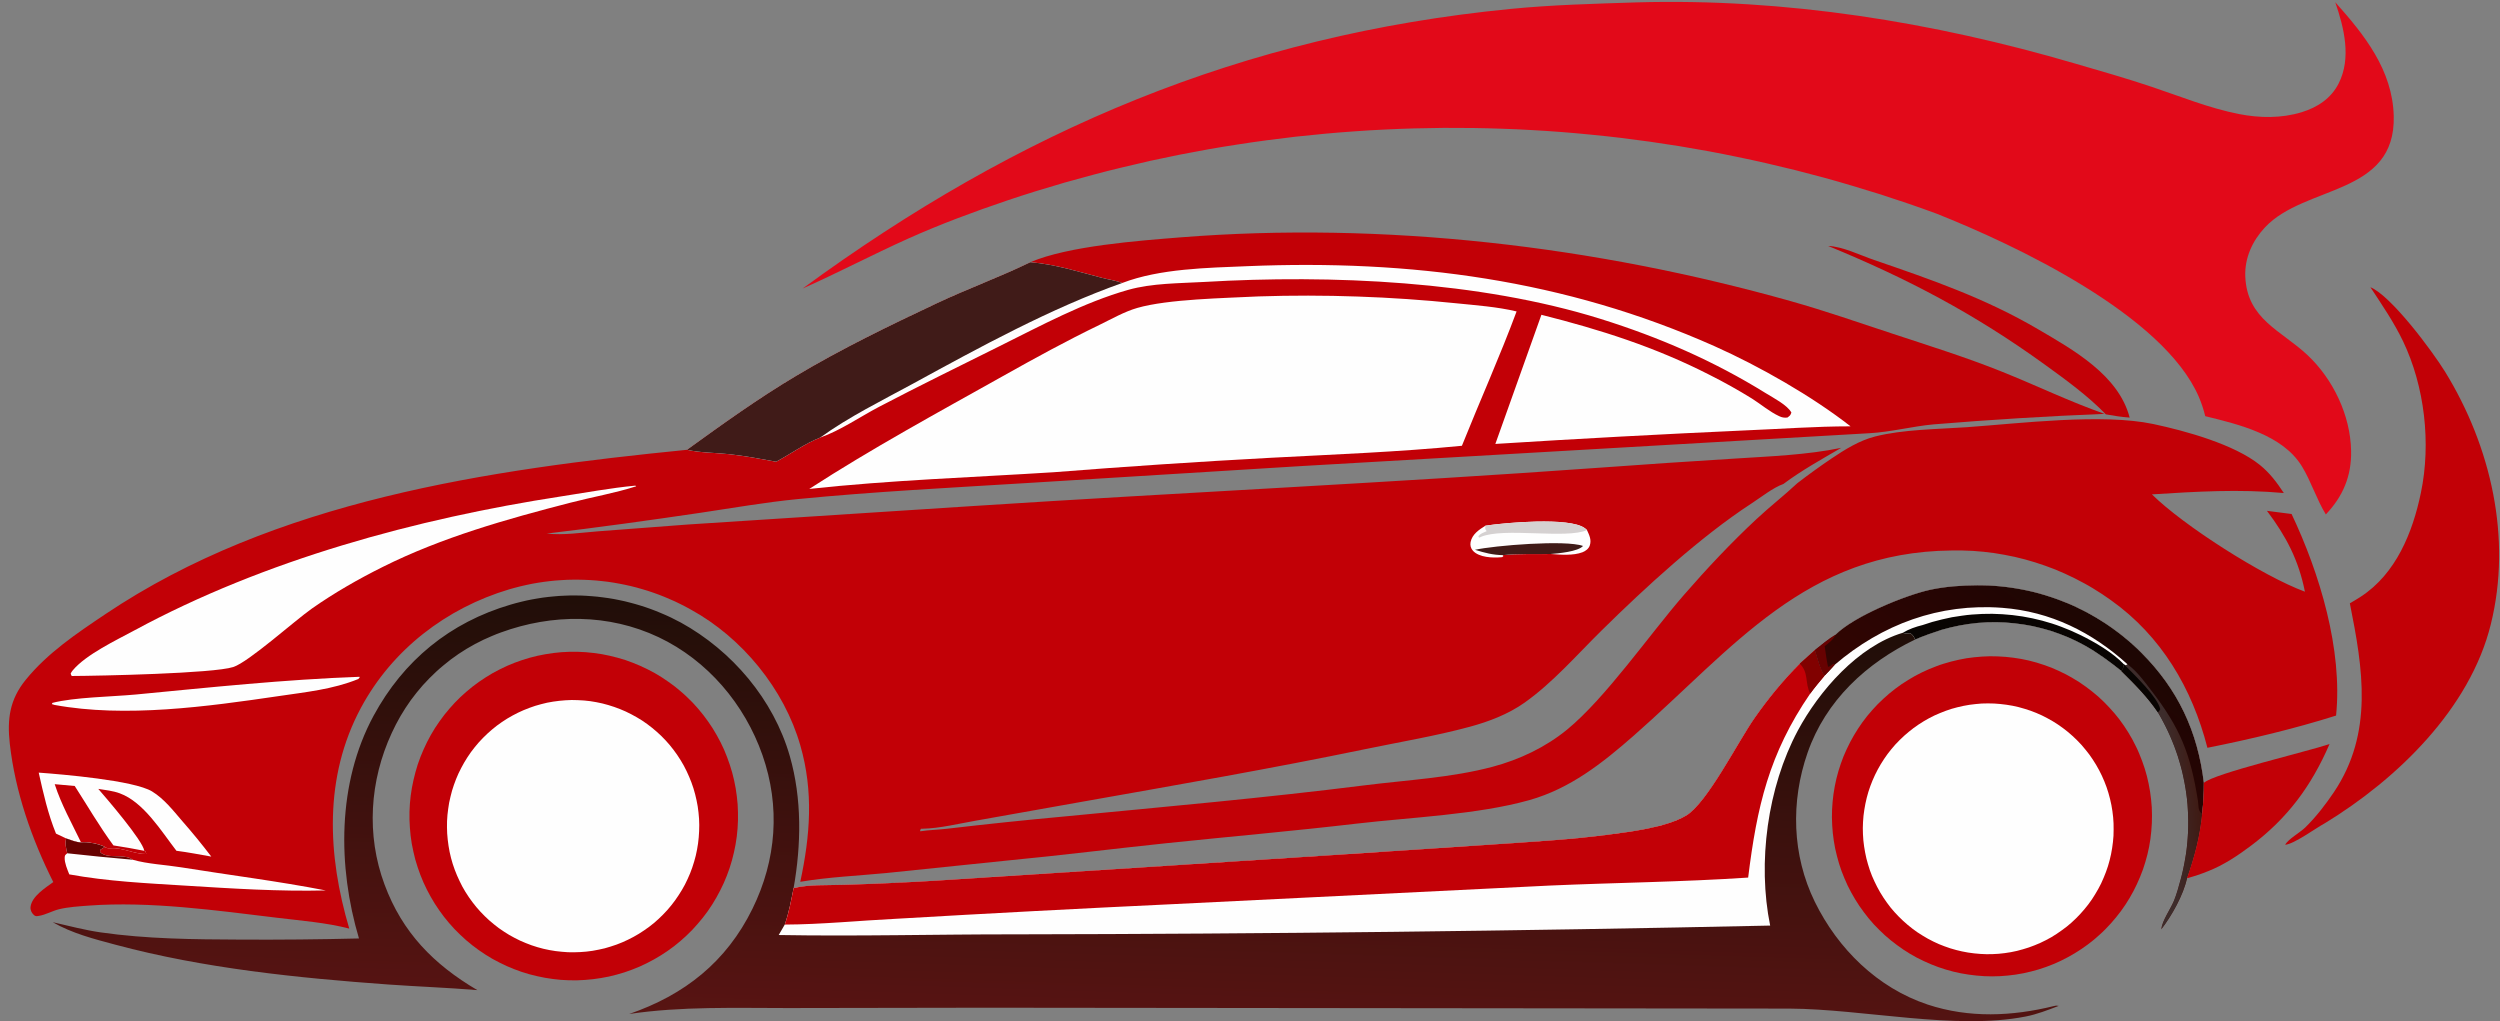 <svg width="257" height="105" viewBox="0 0 257 105" fill="none" xmlns="http://www.w3.org/2000/svg">
<rect x="0" y="0" width="257" height="105" fill="#808080" stroke="none"/>
<path d="M105.923 26.953C109.826 25.283 117.008 24.749 121.327 24.402C142.256 22.745 163.92 25.276 184.121 30.967C187.594 31.945 191.033 33.144 194.464 34.274C198.256 35.529 202.097 36.721 205.806 38.212C209.321 39.619 212.78 41.297 216.35 42.545C210.481 42.78 204.62 43.141 198.769 43.626C196.579 43.827 194.353 44.416 192.183 44.534L133.812 47.91L105.777 49.644C97.867 50.136 89.902 50.531 82.005 51.307C78.671 51.633 75.364 52.215 72.05 52.708C66.796 53.484 61.478 54.226 56.203 54.85C57.936 55.044 59.808 54.746 61.548 54.614L70.692 53.921L100.12 52.014C121.562 50.628 143.032 49.623 164.467 48.077C169.094 47.739 173.722 47.427 178.353 47.141C181.986 46.905 185.708 46.773 189.279 46.039C187.268 47.21 185.195 48.361 183.331 49.754C182.277 50.122 180.994 51.148 180.038 51.765C174.811 55.176 169.133 60.389 164.668 64.791C162.11 67.307 159.642 70.171 156.71 72.243C155.053 73.415 153.063 74.177 151.122 74.704C147.601 75.661 143.947 76.264 140.377 77.006C130.734 79.002 121.056 80.68 111.358 82.399L100.335 84.361C98.567 84.666 96.619 85.159 94.838 85.193C94.787 85.193 94.736 85.193 94.685 85.193L94.505 85.464L94.595 85.159V85.457C95.489 85.318 96.46 85.304 97.368 85.193C101.384 84.722 105.407 84.301 109.437 83.931C119.697 82.94 130.013 82.025 140.245 80.736C144.585 80.188 149.23 79.952 153.445 78.822C156.204 78.087 158.88 76.819 161.091 75.009C165.064 71.751 169.556 65.249 173.084 61.186C175.441 58.475 177.944 55.806 180.572 53.359C181.93 52.091 183.4 50.947 184.759 49.678C185.91 48.791 187.09 47.938 188.301 47.12C189.681 46.198 191.13 45.29 192.752 44.874C195.615 44.139 199.206 44.125 202.173 43.917C207.657 43.529 216.08 42.475 221.362 43.591C224.683 44.298 229.688 45.678 232.316 47.799C233.342 48.631 234.056 49.588 234.777 50.683C230.18 50.267 225.806 50.531 221.217 50.822C224.482 54.046 232.634 59.238 236.946 60.826C236.295 57.567 235.019 55.134 233.043 52.514L235.574 52.839C238.465 58.933 240.836 66.781 240.149 73.561C235.851 74.919 231.331 75.994 226.922 76.874C225.362 70.781 222.187 65.38 216.995 61.692C216.704 61.48 216.405 61.274 216.1 61.075C215.795 60.876 215.488 60.682 215.178 60.493C214.869 60.303 214.555 60.123 214.236 59.952C213.917 59.776 213.596 59.608 213.272 59.446C212.944 59.28 212.613 59.123 212.281 58.975C211.953 58.827 211.62 58.683 211.282 58.545C210.945 58.411 210.605 58.284 210.263 58.163C209.921 58.039 209.577 57.923 209.23 57.817C208.884 57.706 208.535 57.604 208.184 57.512C207.832 57.419 207.479 57.332 207.123 57.248C206.767 57.17 206.411 57.098 206.055 57.033C205.699 56.964 205.341 56.904 204.981 56.853C204.62 56.802 204.26 56.758 203.899 56.721C203.534 56.684 203.171 56.654 202.811 56.631C202.446 56.608 202.083 56.594 201.723 56.59C201.357 56.581 200.992 56.581 200.627 56.59C185.598 56.735 178.221 66.6 167.947 75.626C164.717 78.455 161.417 81.068 157.209 82.254C151.871 83.751 145.077 84.015 139.49 84.666C132.98 85.429 126.464 85.997 119.947 86.677C114.519 87.245 109.098 87.931 103.663 88.451L91.108 89.748C88.168 90.032 85.188 90.157 82.269 90.649C83.288 85.893 83.642 81.387 82.276 76.638C80.619 70.836 76.286 65.547 71.004 62.656C70.828 62.554 70.65 62.457 70.47 62.365C70.294 62.272 70.116 62.182 69.936 62.094C69.756 62.002 69.576 61.914 69.395 61.831C69.21 61.748 69.026 61.667 68.841 61.588C68.66 61.505 68.476 61.426 68.286 61.352C68.101 61.279 67.914 61.205 67.725 61.131C67.54 61.061 67.353 60.994 67.163 60.929C66.974 60.865 66.782 60.8 66.588 60.735C66.398 60.675 66.206 60.618 66.012 60.562C65.818 60.507 65.624 60.451 65.43 60.396C65.236 60.345 65.042 60.296 64.848 60.25C64.653 60.204 64.457 60.16 64.258 60.118C64.064 60.077 63.868 60.038 63.669 60.001C63.475 59.964 63.279 59.929 63.08 59.897C62.881 59.864 62.682 59.834 62.484 59.806C62.285 59.779 62.084 59.756 61.88 59.737C61.682 59.714 61.483 59.693 61.284 59.675C61.086 59.656 60.885 59.642 60.681 59.633C60.483 59.619 60.284 59.61 60.085 59.605C59.882 59.596 59.681 59.592 59.482 59.592C59.279 59.587 59.078 59.587 58.879 59.592C58.675 59.592 58.474 59.596 58.276 59.605C58.077 59.615 57.876 59.626 57.672 59.64C57.474 59.649 57.275 59.663 57.076 59.682C56.873 59.7 56.672 59.721 56.473 59.744C56.275 59.767 56.076 59.793 55.877 59.82C55.678 59.848 55.48 59.878 55.281 59.91C55.082 59.943 54.883 59.977 54.685 60.014C54.49 60.051 54.294 60.093 54.095 60.139C53.901 60.181 53.707 60.225 53.513 60.271C53.314 60.317 53.118 60.368 52.924 60.423C52.73 60.474 52.538 60.528 52.348 60.583C45.873 62.517 40.321 66.781 37.104 72.763C33.27 79.904 33.665 87.911 35.904 95.46C33.534 94.843 30.962 94.649 28.528 94.351C22.261 93.595 15.412 92.632 9.124 93.096C8.119 93.172 7.031 93.235 6.06 93.471C5.367 93.644 4.667 94.053 3.974 94.157C3.745 94.185 3.655 94.219 3.474 94.053C3.239 93.831 3.1 93.547 3.142 93.214C3.28 92.133 4.667 91.266 5.478 90.677C3.259 86.254 1.561 81.394 1.006 76.451C0.729 73.914 0.986 71.931 2.643 69.886C4.896 67.113 7.89 65.11 10.823 63.141C28.272 51.425 50.144 48.285 70.615 46.24C74.269 43.598 77.964 40.943 81.846 38.635C86.498 35.855 91.406 33.484 96.3 31.175C99.468 29.685 102.768 28.485 105.923 26.953Z" fill="#C20006"/>
<path d="M105.922 26.953C108.432 27.161 110.872 27.931 113.305 28.568C113.971 28.742 114.74 28.846 115.371 29.088C119.247 27.605 124.12 27.535 128.238 27.362C144.994 26.669 160.862 28.735 176.259 35.591C180.856 37.643 186.277 40.728 190.235 43.827C186.637 43.827 183.053 44.097 179.462 44.243C170.875 44.631 162.295 45.095 153.722 45.636L158.457 32.361C164.488 33.879 170.138 35.674 175.705 38.517C177.207 39.27 178.674 40.09 180.107 40.977C181.008 41.546 181.93 42.336 182.894 42.78C183.185 42.919 183.414 42.96 183.739 42.926C184.01 42.731 184.044 42.718 184.155 42.413C183.76 41.65 182.256 40.873 181.528 40.423C176.148 37.088 170.568 34.669 164.543 32.783C152.044 28.88 136.848 28.215 123.794 28.984C121.243 29.13 118.456 29.102 115.988 29.795C111.406 31.092 106.997 33.483 102.747 35.591C98.615 37.65 94.456 39.681 90.366 41.823C88.411 42.849 86.387 44.257 84.314 44.984C82.761 45.588 81.263 46.683 79.787 47.466C78.186 47.175 76.577 46.863 74.962 46.69C73.534 46.537 72.002 46.551 70.615 46.239C74.269 43.598 77.964 40.943 81.846 38.634C86.498 35.854 91.406 33.483 96.3 31.175C99.468 29.684 102.768 28.485 105.922 26.953Z" fill="#FEFEFE"/>
<path d="M105.922 26.953C108.432 27.161 110.872 27.931 113.305 28.568C113.971 28.742 114.74 28.846 115.371 29.088C107.988 31.702 100.716 35.695 93.86 39.438C90.706 41.158 87.212 42.877 84.314 44.984C82.761 45.588 81.263 46.683 79.787 47.466C78.186 47.175 76.577 46.863 74.962 46.69C73.534 46.537 72.002 46.551 70.615 46.239C74.269 43.598 77.964 40.943 81.846 38.634C86.498 35.854 91.406 33.483 96.3 31.175C99.468 29.684 102.768 28.485 105.922 26.953Z" fill="#401B18"/>
<path d="M129.389 30.471C132.782 30.36 136.172 30.364 139.559 30.484C142.952 30.6 146.335 30.831 149.709 31.178C151.754 31.386 153.903 31.538 155.906 32.016C154.18 36.661 152.128 41.223 150.284 45.826C143.774 46.464 137.175 46.713 130.637 47.06C123.196 47.462 115.763 47.956 108.336 48.544C99.968 49.077 91.524 49.355 83.191 50.263C89.639 46.089 96.412 42.408 103.108 38.658C106.381 36.821 109.646 35.032 113.029 33.396C114.27 32.793 115.587 32.037 116.911 31.656C120.086 30.741 125.889 30.651 129.389 30.471Z" fill="#FEFEFE"/>
<path d="M65.318 49.922L65.401 49.991C63.204 50.698 60.881 51.093 58.642 51.676C52.105 53.36 45.415 55.246 39.356 58.276C36.86 59.516 34.344 60.958 32.063 62.56C30.268 63.822 25.581 68.043 23.98 68.57C21.928 69.236 10.212 69.478 7.397 69.492C7.293 69.409 7.356 69.472 7.266 69.243C7.349 69.09 7.349 69.069 7.481 68.91C8.832 67.288 11.966 65.804 13.838 64.792C27.197 57.568 42.767 53.326 57.72 51.024C60.244 50.636 62.781 50.164 65.318 49.922Z" fill="#FEFEFE"/>
<path d="M3.98 79.426C6.344 79.599 13.755 80.216 15.634 81.36C16.861 82.109 17.804 83.322 18.726 84.396C19.766 85.579 20.764 86.8 21.721 88.057C20.528 87.849 19.336 87.613 18.137 87.46C16.598 85.471 14.774 82.455 12.313 81.554C11.627 81.297 10.823 81.214 10.102 81.097C10.982 82.109 14.698 86.434 14.83 87.46L14.975 87.551L15.031 87.793C13.832 87.807 12.639 87.121 11.391 87.197C11.128 87.218 11.01 87.211 10.767 87.065C10.213 86.746 8.979 86.518 8.334 86.601C7.821 86.587 7.287 86.351 6.802 86.192L5.755 85.693C4.923 83.648 4.459 81.568 3.98 79.426Z" fill="#FEFEFE"/>
<path d="M5.623 80.613L7.682 80.8C8.992 82.832 10.226 84.967 11.661 86.908C12.722 87.074 13.776 87.248 14.829 87.463L14.975 87.553L15.03 87.795C13.831 87.809 12.639 87.123 11.391 87.199C11.127 87.22 11.01 87.213 10.767 87.067C10.212 86.749 8.978 86.52 8.334 86.603C7.377 84.62 6.302 82.714 5.623 80.613Z" fill="#C20006"/>
<path d="M6.802 86.191C7.287 86.351 7.821 86.587 8.334 86.6C8.979 86.517 10.213 86.746 10.767 87.065L10.31 87.363L10.289 87.585C11.024 88.361 12.771 87.703 13.644 88.382C15.183 88.826 17.014 88.902 18.608 89.159C23.551 89.956 28.57 90.58 33.485 91.536C28.695 91.654 23.849 91.342 19.066 91.044C15.072 90.795 11.066 90.607 7.121 89.886C6.92 89.373 6.629 88.715 6.649 88.167C6.663 87.876 6.712 87.904 6.913 87.717C6.795 87.19 6.656 86.725 6.802 86.191Z" fill="#FEFEFE"/>
<path d="M6.803 86.191C7.288 86.351 7.822 86.587 8.335 86.6C8.98 86.517 10.214 86.746 10.768 87.065L10.311 87.363L10.29 87.585C11.025 88.361 12.772 87.703 13.645 88.382C11.399 88.188 9.155 87.966 6.914 87.717C6.796 87.19 6.657 86.725 6.803 86.191Z" fill="#670201"/>
<path d="M36.958 69.574L36.972 69.644L36.833 69.803C34.206 70.877 31.398 71.148 28.611 71.564C21.346 72.631 12.875 73.81 5.595 72.465L5.332 72.382L5.387 72.257C7.62 71.675 11.495 71.626 13.949 71.397C21.616 70.663 29.242 69.852 36.958 69.574Z" fill="#FEFEFE"/>
<path d="M152.702 54.041C154.699 53.729 161.312 53.14 162.9 54.284C163.025 54.374 163.046 54.395 163.143 54.492C163.378 55.012 163.628 55.497 163.427 56.08C163.316 56.412 162.997 56.648 162.678 56.773C161.728 57.133 160.425 57.029 159.42 56.953C157.805 56.981 156.085 56.904 154.484 57.071L154.546 57.175C154.394 57.3 154.47 57.272 154.304 57.286C153.444 57.362 152.058 57.313 151.42 56.62C151.191 56.364 151.115 56.052 151.177 55.726C151.337 54.915 152.058 54.443 152.702 54.041Z" fill="#FEFEFE"/>
<path d="M152.704 54.041C154.7 53.729 161.314 53.14 162.901 54.284C163.026 54.374 163.047 54.395 163.144 54.492C161.03 55.442 154.562 54.18 152.218 55.199C152.163 55.227 152.107 55.255 152.052 55.282L151.969 55.123C152.211 54.832 152.489 54.755 152.828 54.603C152.627 54.319 152.676 54.36 152.704 54.041Z" fill="#D5D1D1"/>
<path d="M151.629 56.52C153.556 56.083 160.96 55.473 162.735 56.125C162.229 56.707 160.197 56.888 159.421 56.95C157.806 56.978 156.086 56.901 154.485 57.068C153.473 57.054 152.593 56.825 151.629 56.52Z" fill="#401B18"/>
<path d="M188.696 65.243C190.547 63.385 195.802 61.201 198.436 60.626C200.003 60.293 201.667 60.175 203.261 60.168C203.455 60.168 203.649 60.17 203.843 60.175C204.037 60.179 204.232 60.184 204.426 60.189C204.62 60.198 204.814 60.21 205.008 60.223C205.202 60.237 205.396 60.254 205.59 60.272C205.784 60.29 205.979 60.311 206.173 60.334C206.367 60.357 206.559 60.383 206.748 60.411C206.942 60.438 207.134 60.468 207.323 60.501C207.518 60.533 207.709 60.568 207.899 60.605C208.093 60.642 208.285 60.681 208.474 60.723C208.664 60.764 208.853 60.808 209.043 60.854C209.228 60.901 209.415 60.949 209.604 61C209.794 61.051 209.981 61.106 210.166 61.166C210.351 61.222 210.535 61.279 210.72 61.34C210.905 61.4 211.09 61.462 211.275 61.527C211.46 61.591 211.642 61.658 211.823 61.728C212.003 61.797 212.183 61.869 212.363 61.943C212.544 62.017 212.724 62.091 212.904 62.164C213.08 62.243 213.255 62.324 213.431 62.407C213.607 62.49 213.782 62.576 213.958 62.664C214.133 62.752 214.307 62.839 214.478 62.927C214.649 63.02 214.82 63.114 214.991 63.211C215.157 63.304 215.326 63.401 215.497 63.502C215.663 63.599 215.827 63.701 215.989 63.807C216.155 63.909 216.319 64.013 216.481 64.12C216.643 64.23 216.805 64.341 216.966 64.452C217.124 64.563 217.281 64.676 217.438 64.792C217.595 64.907 217.75 65.023 217.902 65.139C218.055 65.259 218.207 65.381 218.36 65.506C218.512 65.626 218.663 65.751 218.811 65.88C218.958 66.005 219.104 66.132 219.247 66.262C219.391 66.391 219.534 66.523 219.677 66.657C219.816 66.791 219.954 66.927 220.093 67.066C223.878 70.837 225.93 75.204 226.554 80.48C226.561 81.548 226.499 82.581 226.381 83.648C226.152 85.971 225.597 88.085 224.821 90.283C224.461 91.995 223.247 94.151 222.18 95.531C222.277 94.636 223.116 93.478 223.476 92.619C223.767 91.905 223.975 91.142 224.176 90.394C224.222 90.218 224.269 90.04 224.315 89.86C224.357 89.68 224.398 89.497 224.44 89.312C224.481 89.132 224.518 88.952 224.551 88.771C224.588 88.587 224.62 88.404 224.648 88.224C224.68 88.039 224.71 87.856 224.738 87.676C224.761 87.491 224.784 87.306 224.807 87.121C224.83 86.937 224.849 86.752 224.863 86.567C224.881 86.382 224.895 86.197 224.904 86.012C224.918 85.827 224.93 85.642 224.939 85.458C224.943 85.273 224.948 85.088 224.953 84.903C224.953 84.718 224.953 84.531 224.953 84.341C224.953 84.157 224.948 83.972 224.939 83.787C224.934 83.602 224.925 83.417 224.911 83.232C224.902 83.047 224.89 82.863 224.876 82.678C224.858 82.493 224.839 82.308 224.821 82.123C224.798 81.938 224.775 81.753 224.752 81.569C224.724 81.388 224.696 81.206 224.668 81.021C224.641 80.836 224.608 80.653 224.571 80.473C224.539 80.293 224.502 80.11 224.461 79.925C224.424 79.745 224.384 79.565 224.343 79.385C224.296 79.205 224.25 79.024 224.204 78.844C224.153 78.668 224.102 78.49 224.051 78.31C224.001 78.135 223.947 77.957 223.892 77.776C223.832 77.601 223.772 77.425 223.712 77.25C223.652 77.074 223.589 76.901 223.525 76.73C223.455 76.554 223.386 76.381 223.317 76.21C223.247 76.039 223.176 75.868 223.102 75.697C223.028 75.526 222.952 75.357 222.873 75.191C222.794 75.024 222.714 74.858 222.63 74.692C222.547 74.525 222.462 74.359 222.374 74.192C222.291 74.031 222.203 73.869 222.11 73.707C222.018 73.545 221.926 73.384 221.833 73.222C220.759 71.641 219.434 70.303 218.069 68.965C216.863 68.009 215.629 67.087 214.277 66.338C213.999 66.185 213.72 66.04 213.438 65.901C213.156 65.763 212.869 65.631 212.578 65.506C212.287 65.381 211.994 65.266 211.698 65.159C211.402 65.048 211.104 64.944 210.804 64.847C210.503 64.755 210.2 64.669 209.895 64.591C209.59 64.508 209.283 64.434 208.973 64.369C208.664 64.304 208.354 64.249 208.044 64.203C207.73 64.152 207.416 64.11 207.102 64.078C206.787 64.041 206.473 64.013 206.159 63.995C205.844 63.976 205.53 63.965 205.216 63.96C204.902 63.96 204.585 63.965 204.266 63.974C203.952 63.988 203.638 64.009 203.323 64.036C203.009 64.064 202.695 64.101 202.381 64.147C202.071 64.189 201.761 64.24 201.452 64.3C201.142 64.36 200.832 64.427 200.523 64.501C200.218 64.575 199.913 64.656 199.608 64.743C198.679 65.041 197.777 65.36 196.876 65.742C191.871 68.147 187.684 72.016 185.819 77.381C184.072 82.4 184.217 87.905 186.561 92.702C188.932 97.541 193.001 101.548 198.159 103.267C202.429 104.681 206.845 104.48 211.15 103.42C211.421 103.357 211.323 103.371 211.635 103.406C210.533 103.829 209.382 104.279 208.225 104.501C201.001 105.915 191.607 103.732 183.954 103.683L101.381 103.593L81 103.628C75.606 103.628 70.033 103.441 64.681 104.238C70.372 102.276 74.67 98.886 77.353 93.423C79.828 88.39 80.23 82.913 78.379 77.617C76.549 72.39 72.736 67.884 67.696 65.499C62.573 63.08 56.778 63.087 51.502 65.014C51.192 65.125 50.887 65.245 50.587 65.374C50.287 65.499 49.989 65.631 49.693 65.769C49.397 65.908 49.106 66.056 48.819 66.213C48.533 66.366 48.248 66.527 47.967 66.698C47.689 66.869 47.414 67.045 47.142 67.225C46.873 67.41 46.608 67.6 46.344 67.794C46.086 67.992 45.831 68.196 45.582 68.404C45.328 68.612 45.08 68.827 44.84 69.049C44.6 69.27 44.366 69.497 44.14 69.728C43.909 69.964 43.684 70.202 43.467 70.442C43.25 70.687 43.04 70.936 42.837 71.191C42.633 71.445 42.434 71.704 42.24 71.967C42.051 72.235 41.866 72.505 41.686 72.778C41.51 73.051 41.339 73.328 41.173 73.61C41.011 73.892 40.854 74.178 40.701 74.47C40.553 74.761 40.41 75.054 40.272 75.35C38.005 80.251 37.637 85.839 39.53 90.927C41.36 95.87 44.584 99.142 49.069 101.784C46.025 101.534 42.968 101.423 39.925 101.208C30.601 100.536 20.916 99.544 11.876 97.118C9.665 96.529 7.418 95.953 5.422 94.803C7.065 95.177 8.68 95.607 10.344 95.849C15.065 96.529 19.932 96.57 24.694 96.591C28.766 96.614 32.835 96.575 36.902 96.473C34.705 89.07 34.656 80.522 38.4 73.589C41.478 67.898 46.254 63.988 52.48 62.158C52.66 62.102 52.84 62.051 53.02 62.005C53.205 61.954 53.388 61.908 53.568 61.866C53.753 61.82 53.938 61.776 54.123 61.735C54.303 61.698 54.485 61.661 54.67 61.624C54.855 61.587 55.04 61.554 55.225 61.527C55.414 61.494 55.602 61.464 55.786 61.437C55.971 61.413 56.158 61.39 56.348 61.367C56.533 61.344 56.72 61.326 56.909 61.312C57.094 61.293 57.281 61.277 57.471 61.263C57.656 61.254 57.843 61.245 58.032 61.236C58.222 61.226 58.409 61.219 58.594 61.215C58.783 61.215 58.973 61.215 59.163 61.215C59.347 61.215 59.535 61.217 59.724 61.222C59.913 61.231 60.101 61.24 60.285 61.249C60.475 61.259 60.664 61.273 60.854 61.291C61.039 61.305 61.226 61.321 61.416 61.34C61.6 61.358 61.785 61.381 61.97 61.409C62.16 61.432 62.347 61.457 62.532 61.485C62.717 61.513 62.901 61.543 63.086 61.575C63.271 61.612 63.456 61.649 63.641 61.686C63.826 61.723 64.011 61.762 64.195 61.804C64.376 61.846 64.558 61.892 64.743 61.943C64.923 61.989 65.104 62.037 65.284 62.088C65.469 62.139 65.649 62.192 65.825 62.248C66.005 62.303 66.185 62.361 66.365 62.421C66.541 62.481 66.719 62.544 66.899 62.608C67.075 62.673 67.25 62.74 67.426 62.809C67.602 62.879 67.775 62.95 67.946 63.024C68.121 63.093 68.295 63.167 68.466 63.246C68.637 63.325 68.808 63.403 68.979 63.482C69.145 63.565 69.312 63.65 69.478 63.738C69.649 63.821 69.818 63.907 69.984 63.995C75.253 66.892 79.53 71.918 81.194 77.735C82.449 82.102 82.372 86.851 81.582 91.295C83.156 90.907 85.097 91.017 86.726 90.955C89.836 90.863 92.944 90.724 96.05 90.539L138.2 87.822L153.742 86.789C157.59 86.525 161.444 86.31 165.264 85.811C167.67 85.492 171.302 85.056 173.34 83.835C175.503 82.539 178.651 76.258 180.377 73.797C181.777 71.801 183.289 69.95 185.015 68.224C185.532 67.757 186.05 67.292 186.568 66.83C187.261 66.275 187.94 65.707 188.696 65.243Z" fill="url(#paint0_linear_40_4284)"/>
<path d="M188.697 65.243C190.548 63.385 195.802 61.201 198.437 60.626C200.003 60.293 201.667 60.175 203.262 60.168C203.456 60.168 203.65 60.17 203.844 60.175C204.038 60.179 204.232 60.184 204.426 60.189C204.621 60.198 204.815 60.21 205.009 60.223C205.203 60.237 205.397 60.254 205.591 60.272C205.785 60.29 205.979 60.311 206.173 60.334C206.368 60.357 206.559 60.383 206.749 60.411C206.943 60.438 207.135 60.468 207.324 60.501C207.518 60.533 207.71 60.568 207.9 60.605C208.094 60.642 208.285 60.681 208.475 60.723C208.664 60.764 208.854 60.808 209.043 60.854C209.228 60.901 209.415 60.949 209.605 61C209.794 61.051 209.982 61.106 210.166 61.166C210.351 61.222 210.536 61.279 210.721 61.34C210.906 61.4 211.091 61.462 211.276 61.527C211.461 61.591 211.643 61.658 211.823 61.728C212.004 61.797 212.184 61.869 212.364 61.943C212.544 62.017 212.725 62.091 212.905 62.164C213.08 62.243 213.256 62.324 213.432 62.407C213.607 62.49 213.783 62.576 213.959 62.664C214.134 62.752 214.308 62.839 214.479 62.927C214.65 63.02 214.821 63.114 214.992 63.211C215.158 63.304 215.327 63.401 215.498 63.502C215.664 63.599 215.828 63.701 215.99 63.807C216.156 63.909 216.32 64.013 216.482 64.12C216.644 64.23 216.806 64.341 216.967 64.452C217.124 64.563 217.282 64.676 217.439 64.792C217.596 64.907 217.751 65.023 217.903 65.139C218.056 65.259 218.208 65.381 218.361 65.506C218.513 65.626 218.663 65.751 218.811 65.88C218.959 66.005 219.105 66.132 219.248 66.262C219.391 66.391 219.535 66.523 219.678 66.657C219.817 66.791 219.955 66.927 220.094 67.066C223.879 70.837 225.931 75.204 226.555 80.48C226.562 81.548 226.499 82.581 226.382 83.648C226.153 85.971 225.598 88.085 224.822 90.283C224.461 91.995 223.248 94.151 222.18 95.531C222.278 94.636 223.116 93.478 223.477 92.619C223.768 91.905 223.976 91.142 224.177 90.394C224.223 90.218 224.269 90.04 224.316 89.86C224.357 89.68 224.399 89.497 224.44 89.312C224.482 89.132 224.519 88.952 224.551 88.771C224.588 88.587 224.621 88.404 224.648 88.224C224.681 88.039 224.711 87.856 224.739 87.676C224.762 87.491 224.785 87.306 224.808 87.121C224.831 86.937 224.849 86.752 224.863 86.567C224.882 86.382 224.896 86.197 224.905 86.012C224.919 85.827 224.93 85.642 224.94 85.458C224.944 85.273 224.949 85.088 224.953 84.903C224.953 84.718 224.953 84.531 224.953 84.341C224.953 84.157 224.949 83.972 224.94 83.787C224.935 83.602 224.926 83.417 224.912 83.232C224.903 83.047 224.891 82.863 224.877 82.678C224.859 82.493 224.84 82.308 224.822 82.123C224.799 81.938 224.776 81.753 224.752 81.569C224.725 81.388 224.697 81.206 224.669 81.021C224.642 80.836 224.609 80.653 224.572 80.473C224.54 80.293 224.503 80.11 224.461 79.925C224.424 79.745 224.385 79.565 224.343 79.385C224.297 79.205 224.251 79.024 224.205 78.844C224.154 78.668 224.103 78.49 224.052 78.31C224.001 78.135 223.948 77.957 223.893 77.776C223.833 77.601 223.773 77.425 223.713 77.25C223.652 77.074 223.59 76.901 223.525 76.73C223.456 76.554 223.387 76.381 223.317 76.21C223.248 76.039 223.176 75.868 223.103 75.697C223.029 75.526 222.952 75.357 222.874 75.191C222.795 75.024 222.714 74.858 222.631 74.692C222.548 74.525 222.462 74.359 222.375 74.192C222.291 74.031 222.204 73.869 222.111 73.707C222.019 73.545 221.926 73.384 221.834 73.222C220.759 71.641 219.435 70.303 218.07 68.965C216.863 68.009 215.629 67.087 214.277 66.338C214 66.185 213.721 66.04 213.439 65.901C213.157 65.763 212.87 65.631 212.579 65.506C212.288 65.381 211.994 65.266 211.699 65.159C211.403 65.048 211.105 64.944 210.804 64.847C210.504 64.755 210.201 64.669 209.896 64.591C209.591 64.508 209.284 64.434 208.974 64.369C208.664 64.304 208.355 64.249 208.045 64.203C207.731 64.152 207.417 64.11 207.102 64.078C206.788 64.041 206.474 64.013 206.16 63.995C205.845 63.976 205.531 63.965 205.217 63.96C204.902 63.96 204.586 63.965 204.267 63.974C203.953 63.988 203.638 64.009 203.324 64.036C203.01 64.064 202.696 64.101 202.381 64.147C202.072 64.189 201.762 64.24 201.452 64.3C201.143 64.36 200.833 64.427 200.523 64.501C200.218 64.575 199.913 64.656 199.608 64.743C198.679 65.041 197.778 65.36 196.877 65.742C196.738 65.444 196.655 65.291 196.385 65.097C196.156 65.118 195.969 65.145 195.747 65.09C195.705 65.076 195.657 65.062 195.615 65.048C191.012 66.421 187.005 71.024 184.814 75.108C181.695 80.945 180.655 88.681 181.972 95.149C156.1 95.709 130.226 96.009 104.349 96.05C96.252 96.043 88.148 96.265 80.051 96.12L80.675 95.045C81.098 93.825 81.333 92.556 81.583 91.295C83.156 90.907 85.098 91.017 86.727 90.955C89.837 90.863 92.945 90.724 96.051 90.539L138.2 87.822L153.743 86.789C157.591 86.525 161.445 86.31 165.265 85.811C167.67 85.492 171.303 85.056 173.341 83.835C175.504 82.539 178.651 76.258 180.378 73.797C181.778 71.801 183.289 69.95 185.015 68.224C185.533 67.757 186.051 67.292 186.568 66.83C187.262 66.275 187.941 65.707 188.697 65.243Z" fill="#FEFEFE"/>
<path d="M185.015 68.225C185.532 67.759 186.05 67.294 186.567 66.832C186.866 67.699 187.067 68.711 187.559 69.466C187.06 70.07 186.547 70.666 186.089 71.303C181.853 77.48 180.606 82.95 179.711 90.215C172.952 90.666 166.144 90.735 159.371 91.033L120.563 92.947C111.075 93.395 101.589 93.896 92.106 94.451C88.3 94.638 84.473 95.033 80.674 95.047C81.097 93.827 81.332 92.558 81.582 91.297C83.156 90.909 85.097 91.019 86.726 90.957C89.836 90.865 92.944 90.726 96.05 90.541L138.2 87.824L153.742 86.791C157.59 86.527 161.444 86.312 165.264 85.813C167.67 85.494 171.302 85.058 173.34 83.837C175.503 82.541 178.651 76.26 180.377 73.799C181.777 71.803 183.288 69.952 185.015 68.225Z" fill="#C20006"/>
<path d="M185.016 68.225C185.533 67.759 186.051 67.294 186.568 66.832C186.867 67.699 187.068 68.711 187.56 69.466C187.061 70.07 186.548 70.666 186.09 71.303C185.515 70.194 185.972 69.175 185.016 68.225Z" fill="#810100"/>
<path d="M188.697 65.243C190.548 63.385 195.802 61.201 198.437 60.626C200.004 60.293 201.667 60.175 203.262 60.168C203.456 60.168 203.65 60.17 203.844 60.175C204.038 60.179 204.232 60.184 204.426 60.189C204.621 60.198 204.815 60.21 205.009 60.223C205.203 60.237 205.397 60.254 205.591 60.272C205.785 60.29 205.979 60.311 206.173 60.334C206.368 60.357 206.559 60.383 206.749 60.411C206.943 60.438 207.135 60.468 207.324 60.501C207.518 60.533 207.71 60.568 207.9 60.605C208.094 60.642 208.286 60.681 208.475 60.723C208.664 60.764 208.854 60.808 209.043 60.854C209.228 60.901 209.416 60.949 209.605 61C209.794 61.051 209.982 61.106 210.167 61.166C210.351 61.222 210.536 61.279 210.721 61.34C210.906 61.4 211.091 61.462 211.276 61.527C211.461 61.591 211.643 61.658 211.823 61.728C212.004 61.797 212.184 61.869 212.364 61.943C212.544 62.017 212.725 62.091 212.905 62.164C213.08 62.243 213.256 62.324 213.432 62.407C213.607 62.49 213.783 62.576 213.959 62.664C214.134 62.752 214.308 62.839 214.479 62.927C214.65 63.02 214.821 63.114 214.992 63.211C215.158 63.304 215.327 63.401 215.498 63.502C215.664 63.599 215.828 63.701 215.99 63.807C216.156 63.909 216.32 64.013 216.482 64.12C216.644 64.23 216.806 64.341 216.967 64.452C217.124 64.563 217.282 64.676 217.439 64.792C217.596 64.907 217.751 65.023 217.903 65.139C218.056 65.259 218.208 65.381 218.361 65.506C218.513 65.626 218.663 65.751 218.811 65.88C218.959 66.005 219.105 66.132 219.248 66.262C219.391 66.391 219.535 66.523 219.678 66.657C219.817 66.791 219.955 66.927 220.094 67.066C223.879 70.837 225.931 75.204 226.555 80.48C226.562 81.548 226.499 82.581 226.382 83.648C226.153 85.971 225.598 88.085 224.822 90.283C224.461 91.995 223.248 94.151 222.181 95.531C222.278 94.636 223.116 93.478 223.477 92.619C223.768 91.905 223.976 91.142 224.177 90.394C224.223 90.218 224.269 90.04 224.316 89.86C224.357 89.68 224.399 89.497 224.44 89.312C224.482 89.132 224.519 88.952 224.551 88.771C224.588 88.587 224.621 88.404 224.648 88.224C224.681 88.039 224.711 87.856 224.739 87.676C224.762 87.491 224.785 87.306 224.808 87.121C224.831 86.937 224.85 86.752 224.863 86.567C224.882 86.382 224.896 86.197 224.905 86.012C224.919 85.827 224.93 85.642 224.94 85.458C224.944 85.273 224.949 85.088 224.953 84.903C224.953 84.718 224.953 84.531 224.953 84.341C224.953 84.157 224.949 83.972 224.94 83.787C224.935 83.602 224.926 83.417 224.912 83.232C224.903 83.047 224.891 82.863 224.877 82.678C224.859 82.493 224.84 82.308 224.822 82.123C224.799 81.938 224.776 81.753 224.752 81.569C224.725 81.388 224.697 81.206 224.669 81.021C224.642 80.836 224.609 80.653 224.572 80.473C224.54 80.293 224.503 80.11 224.461 79.925C224.424 79.745 224.385 79.565 224.343 79.385C224.297 79.205 224.251 79.024 224.205 78.844C224.154 78.668 224.103 78.49 224.052 78.31C224.001 78.135 223.948 77.957 223.893 77.776C223.833 77.601 223.773 77.425 223.713 77.25C223.653 77.074 223.59 76.901 223.525 76.73C223.456 76.554 223.387 76.381 223.317 76.21C223.248 76.039 223.176 75.868 223.103 75.697C223.029 75.526 222.952 75.357 222.874 75.191C222.795 75.024 222.714 74.858 222.631 74.692C222.548 74.525 222.462 74.359 222.375 74.192C222.291 74.031 222.204 73.869 222.111 73.707C222.019 73.545 221.926 73.384 221.834 73.222C220.759 71.641 219.435 70.303 218.07 68.965C218.298 68.716 218.291 68.639 218.354 68.307L218.479 68.418L218.721 68.3C215.061 64.986 210.797 62.858 205.82 62.483C199.366 61.998 193.48 64.168 188.607 68.341C188.264 68.725 187.916 69.099 187.56 69.464C187.068 68.709 186.866 67.697 186.568 66.83C187.262 66.275 187.941 65.707 188.697 65.243Z" fill="url(#paint1_linear_40_4284)"/>
<path d="M218.72 68.301C219.67 68.994 220.432 70.041 221.146 70.977C224.155 74.88 225.181 77.493 225.951 82.339C226.006 82.707 225.958 83.303 226.256 83.559C226.29 83.587 226.339 83.615 226.38 83.649C226.152 85.972 225.597 88.086 224.821 90.284C224.46 91.996 223.247 94.152 222.179 95.531C222.276 94.637 223.115 93.48 223.476 92.62C223.767 91.906 223.975 91.143 224.176 90.395C224.222 90.219 224.268 90.041 224.315 89.861C224.356 89.68 224.398 89.498 224.439 89.313C224.481 89.133 224.518 88.953 224.55 88.772C224.587 88.588 224.62 88.405 224.647 88.225C224.68 88.04 224.71 87.857 224.737 87.677C224.761 87.492 224.784 87.307 224.807 87.123C224.83 86.938 224.848 86.753 224.862 86.568C224.881 86.383 224.895 86.198 224.904 86.013C224.918 85.828 224.929 85.644 224.938 85.459C224.943 85.274 224.948 85.089 224.952 84.904C224.952 84.719 224.952 84.532 224.952 84.343C224.952 84.158 224.948 83.973 224.938 83.788C224.934 83.603 224.925 83.418 224.911 83.233C224.901 83.049 224.89 82.864 224.876 82.679C224.858 82.494 224.839 82.309 224.821 82.124C224.797 81.939 224.774 81.754 224.751 81.57C224.724 81.389 224.696 81.207 224.668 81.022C224.64 80.837 224.608 80.654 224.571 80.474C224.539 80.294 224.502 80.111 224.46 79.927C224.423 79.746 224.384 79.566 224.342 79.386C224.296 79.206 224.25 79.025 224.204 78.845C224.153 78.669 224.102 78.492 224.051 78.311C224 78.136 223.947 77.958 223.892 77.778C223.832 77.602 223.771 77.426 223.711 77.251C223.651 77.075 223.589 76.902 223.524 76.731C223.455 76.555 223.386 76.382 223.316 76.211C223.247 76.04 223.175 75.869 223.101 75.698C223.027 75.527 222.951 75.358 222.873 75.192C222.794 75.025 222.713 74.859 222.63 74.692C222.547 74.526 222.461 74.36 222.373 74.193C222.29 74.032 222.202 73.87 222.11 73.708C222.018 73.546 221.925 73.385 221.833 73.223C220.758 71.642 219.434 70.304 218.068 68.966C218.297 68.717 218.29 68.641 218.353 68.308L218.477 68.419L218.72 68.301Z" fill="url(#paint2_linear_40_4284)"/>
<path d="M218.353 68.309L218.477 68.419C219.434 69.404 221.812 71.664 222.075 72.912C221.999 73.03 221.944 73.141 221.833 73.224C220.758 71.643 219.434 70.305 218.068 68.967C218.297 68.718 218.29 68.641 218.353 68.309Z" fill="#080402"/>
<path d="M186.568 66.83C187.262 66.275 187.941 65.707 188.697 65.242C188.454 65.776 188.017 66.074 187.574 66.428C187.684 67.135 187.775 67.856 187.92 68.556C188.17 68.493 188.267 68.397 188.461 68.23L188.607 68.341C188.264 68.725 187.916 69.099 187.56 69.464C187.068 68.708 186.866 67.696 186.568 66.83Z" fill="#670201"/>
<path d="M197.64 64.257C197.968 64.142 198.298 64.035 198.631 63.938C198.968 63.841 199.306 63.753 199.643 63.675C199.98 63.592 200.318 63.518 200.655 63.453C200.997 63.393 201.341 63.34 201.688 63.294C202.03 63.243 202.374 63.203 202.721 63.176C203.068 63.148 203.414 63.127 203.761 63.113C204.108 63.099 204.454 63.095 204.801 63.099C205.147 63.104 205.494 63.118 205.841 63.141C206.187 63.164 206.534 63.194 206.881 63.231C207.223 63.268 207.565 63.314 207.907 63.37C208.253 63.43 208.595 63.495 208.933 63.564C209.275 63.638 209.612 63.719 209.945 63.806C210.282 63.899 210.615 63.996 210.943 64.098C211.276 64.204 211.604 64.32 211.927 64.444C212.251 64.564 212.572 64.694 212.891 64.832C213.21 64.971 213.526 65.117 213.841 65.269C215.38 66.025 217.161 67.058 218.354 68.306C218.291 68.638 218.298 68.715 218.07 68.964C216.863 68.008 215.629 67.086 214.277 66.337C214 66.184 213.721 66.039 213.439 65.9C213.157 65.761 212.87 65.63 212.579 65.505C212.288 65.38 211.994 65.265 211.699 65.158C211.403 65.047 211.105 64.943 210.804 64.846C210.504 64.754 210.201 64.668 209.896 64.59C209.591 64.507 209.284 64.433 208.974 64.368C208.664 64.303 208.355 64.248 208.045 64.202C207.731 64.151 207.417 64.109 207.102 64.077C206.788 64.04 206.474 64.012 206.16 63.994C205.845 63.975 205.531 63.964 205.217 63.959C204.902 63.959 204.586 63.964 204.267 63.973C203.953 63.987 203.638 64.007 203.324 64.035C203.01 64.063 202.696 64.1 202.381 64.146C202.072 64.188 201.762 64.239 201.452 64.299C201.143 64.359 200.833 64.426 200.523 64.5C200.218 64.574 199.913 64.655 199.608 64.742C198.679 65.04 197.778 65.359 196.877 65.741C196.738 65.443 196.655 65.29 196.385 65.096C196.156 65.117 195.969 65.144 195.747 65.089C195.705 65.075 195.657 65.061 195.615 65.047C196.225 64.673 196.953 64.424 197.64 64.257Z" fill="#080402"/>
<path d="M168.293 0.244C183.517 -0.186 198.685 2.248 213.271 6.518C215.954 7.301 218.644 8.064 221.292 8.958C224.218 9.943 227.136 11.128 230.173 11.724C232.301 12.14 234.512 12.175 236.606 11.537C238.235 11.038 239.635 10.123 240.419 8.57C241.743 5.943 240.967 2.851 240.065 0.23C243.067 3.586 245.951 7.204 246.076 11.918C246.291 20.113 236.966 18.99 232.849 23.364C231.552 24.744 230.734 26.518 230.817 28.445C231.005 32.827 234.512 33.971 237.209 36.501C239.85 38.983 241.625 42.699 241.694 46.338C241.75 48.924 240.863 51.025 239.095 52.883C238.138 51.323 237.597 49.513 236.641 47.947C234.665 44.709 230.173 43.635 226.699 42.782C226.533 42.098 226.311 41.432 226.034 40.785C222.394 32.383 207.282 25.222 199.06 21.957C198.108 21.605 197.151 21.266 196.19 20.938C195.233 20.61 194.272 20.291 193.306 19.981C192.34 19.676 191.372 19.38 190.401 19.094C189.426 18.802 188.451 18.523 187.476 18.255C186.496 17.991 185.516 17.735 184.536 17.485C183.552 17.24 182.565 17.005 181.576 16.778C180.587 16.552 179.596 16.337 178.602 16.133C177.613 15.925 176.619 15.729 175.621 15.544C174.623 15.364 173.624 15.191 172.626 15.024C171.623 14.862 170.62 14.71 169.617 14.567C168.615 14.428 167.609 14.296 166.602 14.171C165.599 14.051 164.591 13.943 163.579 13.846C162.572 13.744 161.562 13.654 160.55 13.575C159.542 13.497 158.532 13.43 157.52 13.374C156.508 13.314 155.496 13.268 154.484 13.236C153.472 13.199 152.457 13.173 151.44 13.159C150.428 13.146 149.416 13.141 148.404 13.146C147.387 13.155 146.373 13.173 145.361 13.201C144.349 13.229 143.336 13.268 142.324 13.319C141.312 13.365 140.3 13.425 139.288 13.499C138.276 13.568 137.266 13.649 136.258 13.742C135.246 13.834 134.236 13.936 133.229 14.047C132.221 14.162 131.216 14.287 130.213 14.421C129.21 14.555 128.207 14.701 127.205 14.858C126.202 15.01 125.201 15.174 124.203 15.35C123.204 15.53 122.209 15.717 121.215 15.912C120.221 16.11 119.23 16.318 118.241 16.535C117.252 16.757 116.265 16.988 115.281 17.229C114.296 17.464 113.314 17.714 112.334 17.977C111.355 18.236 110.377 18.504 109.402 18.782C108.427 19.064 107.456 19.355 106.49 19.655C105.52 19.956 104.554 20.267 103.593 20.591C100.147 21.756 96.646 23.052 93.326 24.543C89.686 26.179 86.15 28.043 82.504 29.666C104.75 13.367 127.718 3.62 155.281 0.917C159.6 0.494 163.954 0.383 168.293 0.244Z" fill="#E20919"/>
<path d="M56.896 67.128C57.169 67.096 57.444 67.068 57.721 67.045C57.998 67.027 58.276 67.013 58.553 67.004C58.83 66.999 59.108 66.999 59.385 67.004C59.662 67.013 59.937 67.027 60.21 67.045C60.487 67.064 60.764 67.091 61.042 67.128C61.314 67.161 61.587 67.2 61.86 67.246C62.132 67.292 62.405 67.348 62.678 67.412C62.946 67.473 63.214 67.54 63.482 67.614C63.75 67.688 64.016 67.766 64.279 67.849C64.543 67.937 64.801 68.032 65.056 68.133C65.314 68.231 65.571 68.337 65.825 68.452C66.079 68.563 66.329 68.681 66.574 68.806C66.823 68.931 67.068 69.06 67.309 69.194C67.549 69.333 67.787 69.476 68.023 69.624C68.258 69.772 68.487 69.927 68.709 70.088C68.936 70.246 69.16 70.41 69.382 70.581C69.599 70.752 69.811 70.927 70.019 71.108C70.232 71.288 70.438 71.475 70.636 71.669C70.835 71.859 71.031 72.053 71.225 72.251C71.415 72.455 71.6 72.66 71.78 72.868C71.96 73.081 72.136 73.296 72.307 73.513C72.478 73.73 72.642 73.952 72.799 74.179C72.961 74.405 73.116 74.636 73.264 74.872C73.412 75.108 73.552 75.346 73.687 75.586C73.825 75.826 73.957 76.071 74.082 76.321C74.202 76.566 74.32 76.815 74.435 77.069C74.546 77.324 74.65 77.58 74.747 77.839C74.849 78.098 74.941 78.359 75.025 78.622C75.112 78.881 75.193 79.144 75.267 79.413C75.341 79.681 75.408 79.951 75.468 80.224C75.528 80.492 75.581 80.762 75.628 81.035C75.674 81.308 75.713 81.582 75.746 81.86C75.782 82.132 75.81 82.407 75.829 82.685C75.847 82.962 75.859 83.239 75.863 83.517C75.873 83.794 75.873 84.069 75.863 84.342C75.859 84.619 75.845 84.896 75.822 85.174C75.799 85.451 75.771 85.726 75.739 85.999C75.702 86.276 75.66 86.551 75.614 86.823C75.568 87.096 75.512 87.367 75.447 87.635C75.387 87.907 75.32 88.175 75.246 88.439C75.172 88.707 75.091 88.972 75.004 89.236C74.916 89.499 74.821 89.76 74.719 90.019C74.618 90.278 74.511 90.532 74.401 90.782C74.285 91.036 74.165 91.286 74.04 91.531C73.915 91.78 73.784 92.025 73.645 92.265C73.511 92.506 73.37 92.742 73.222 92.972C73.07 93.208 72.915 93.439 72.758 93.666C72.596 93.892 72.43 94.114 72.258 94.331C72.088 94.549 71.909 94.761 71.725 94.969C71.544 95.177 71.36 95.383 71.17 95.586C70.976 95.785 70.78 95.979 70.581 96.168C70.377 96.358 70.172 96.543 69.964 96.723C69.751 96.903 69.536 97.079 69.319 97.25C69.097 97.416 68.873 97.58 68.647 97.742C68.42 97.899 68.189 98.052 67.953 98.2C67.718 98.347 67.48 98.489 67.239 98.623C66.999 98.757 66.754 98.886 66.504 99.011C66.255 99.135 66.005 99.253 65.756 99.364C65.502 99.475 65.245 99.579 64.986 99.676C64.728 99.773 64.466 99.866 64.203 99.954C63.94 100.037 63.674 100.115 63.406 100.189C63.138 100.263 62.867 100.33 62.595 100.39C62.327 100.446 62.056 100.497 61.783 100.543C61.511 100.589 61.236 100.628 60.959 100.661C60.686 100.693 60.411 100.718 60.134 100.737C59.861 100.755 59.586 100.769 59.309 100.779C59.031 100.783 58.756 100.781 58.484 100.772C58.206 100.762 57.931 100.748 57.659 100.73C57.381 100.707 57.106 100.677 56.834 100.64C56.561 100.608 56.288 100.566 56.016 100.515C55.743 100.469 55.473 100.413 55.205 100.349C54.937 100.289 54.669 100.222 54.4 100.148C54.137 100.074 53.873 99.993 53.61 99.905C53.351 99.817 53.093 99.722 52.834 99.621C52.58 99.519 52.325 99.413 52.071 99.302C51.822 99.186 51.572 99.066 51.322 98.941C51.077 98.817 50.835 98.687 50.594 98.553C50.359 98.415 50.123 98.271 49.887 98.123C49.656 97.975 49.428 97.821 49.201 97.659C48.979 97.502 48.76 97.338 48.542 97.167C48.325 96.996 48.113 96.82 47.905 96.64C47.697 96.46 47.493 96.272 47.295 96.078C47.096 95.889 46.902 95.695 46.712 95.496C46.523 95.293 46.338 95.087 46.158 94.879C45.977 94.671 45.802 94.456 45.631 94.234C45.464 94.017 45.303 93.795 45.146 93.569C44.984 93.342 44.831 93.114 44.688 92.882C44.54 92.647 44.399 92.409 44.265 92.168C44.127 91.928 43.997 91.685 43.877 91.441C43.752 91.195 43.634 90.946 43.523 90.692C43.412 90.438 43.308 90.183 43.211 89.929C43.11 89.67 43.017 89.409 42.934 89.146C42.846 88.882 42.765 88.619 42.691 88.356C42.617 88.087 42.553 87.819 42.497 87.551C42.437 87.283 42.382 87.013 42.331 86.74C42.285 86.468 42.245 86.195 42.213 85.922C42.181 85.65 42.155 85.374 42.137 85.097C42.118 84.825 42.105 84.55 42.095 84.272C42.091 83.995 42.091 83.72 42.095 83.447C42.105 83.17 42.118 82.893 42.137 82.615C42.16 82.343 42.188 82.07 42.22 81.797C42.257 81.52 42.299 81.247 42.345 80.979C42.391 80.707 42.447 80.436 42.511 80.168C42.571 79.896 42.638 79.627 42.712 79.364C42.786 79.096 42.865 78.833 42.948 78.574C43.036 78.31 43.13 78.049 43.232 77.79C43.329 77.536 43.435 77.282 43.551 77.028C43.662 76.778 43.78 76.529 43.905 76.279C44.029 76.034 44.159 75.791 44.293 75.551C44.431 75.311 44.572 75.075 44.716 74.844C44.864 74.608 45.019 74.38 45.18 74.158C45.337 73.931 45.501 73.71 45.672 73.492C45.843 73.275 46.019 73.062 46.199 72.855C46.38 72.647 46.564 72.441 46.754 72.237C46.943 72.039 47.138 71.845 47.336 71.655C47.54 71.466 47.745 71.281 47.953 71.101C48.161 70.92 48.374 70.745 48.591 70.574C48.808 70.403 49.03 70.239 49.257 70.082C49.483 69.924 49.712 69.772 49.943 69.624C50.174 69.476 50.41 69.333 50.65 69.194C50.89 69.06 51.135 68.931 51.385 68.806C51.63 68.681 51.877 68.563 52.127 68.452C52.381 68.341 52.637 68.235 52.896 68.133C53.15 68.036 53.409 67.944 53.672 67.856C53.936 67.768 54.199 67.688 54.463 67.614C54.731 67.54 54.999 67.473 55.267 67.412C55.535 67.352 55.805 67.299 56.078 67.253C56.351 67.207 56.623 67.165 56.896 67.128Z" fill="#C20006"/>
<path d="M58.768 71.961C58.976 71.961 59.186 71.966 59.399 71.975C59.611 71.979 59.824 71.991 60.036 72.01C60.249 72.028 60.462 72.051 60.674 72.079C60.882 72.111 61.09 72.146 61.298 72.183C61.511 72.224 61.719 72.268 61.922 72.314C62.13 72.365 62.336 72.421 62.539 72.481C62.742 72.541 62.946 72.606 63.149 72.675C63.348 72.744 63.547 72.818 63.745 72.897C63.944 72.975 64.138 73.059 64.328 73.146C64.522 73.234 64.713 73.329 64.903 73.431C65.093 73.528 65.277 73.629 65.458 73.736C65.642 73.842 65.825 73.953 66.005 74.068C66.181 74.184 66.354 74.304 66.525 74.429C66.701 74.554 66.87 74.683 67.031 74.817C67.198 74.951 67.362 75.09 67.523 75.233C67.681 75.372 67.835 75.515 67.988 75.663C68.14 75.811 68.288 75.963 68.432 76.12C68.575 76.278 68.716 76.437 68.855 76.599C68.989 76.76 69.12 76.927 69.25 77.098C69.379 77.269 69.504 77.442 69.624 77.618C69.744 77.793 69.86 77.971 69.971 78.152C70.082 78.332 70.188 78.514 70.29 78.699C70.391 78.889 70.488 79.078 70.581 79.268C70.673 79.457 70.761 79.651 70.844 79.85C70.927 80.044 71.006 80.241 71.08 80.439C71.154 80.638 71.223 80.839 71.288 81.043C71.353 81.246 71.41 81.449 71.461 81.653C71.517 81.861 71.565 82.069 71.607 82.276C71.653 82.484 71.692 82.692 71.725 82.9C71.757 83.113 71.785 83.326 71.808 83.538C71.831 83.746 71.849 83.956 71.863 84.169C71.872 84.382 71.879 84.594 71.884 84.807C71.884 85.019 71.879 85.232 71.87 85.445C71.861 85.657 71.847 85.87 71.829 86.082C71.81 86.295 71.787 86.505 71.759 86.713C71.731 86.926 71.697 87.136 71.655 87.344C71.618 87.552 71.574 87.76 71.523 87.968C71.473 88.171 71.417 88.375 71.357 88.578C71.297 88.786 71.232 88.989 71.163 89.188C71.094 89.387 71.02 89.586 70.941 89.784C70.858 89.983 70.772 90.177 70.685 90.367C70.597 90.561 70.504 90.753 70.407 90.942C70.306 91.132 70.202 91.316 70.095 91.497C69.989 91.681 69.876 91.862 69.756 92.037C69.64 92.218 69.52 92.393 69.395 92.564C69.27 92.735 69.141 92.904 69.007 93.07C68.873 93.237 68.737 93.398 68.598 93.556C68.455 93.713 68.309 93.868 68.161 94.02C68.013 94.173 67.861 94.32 67.704 94.464C67.547 94.607 67.387 94.748 67.225 94.887C67.059 95.021 66.893 95.152 66.726 95.282C66.555 95.411 66.382 95.534 66.206 95.649C66.031 95.769 65.853 95.885 65.672 95.996C65.488 96.107 65.303 96.213 65.118 96.315C64.933 96.416 64.743 96.513 64.549 96.606C64.36 96.698 64.168 96.786 63.974 96.869C63.775 96.953 63.577 97.031 63.378 97.105C63.179 97.179 62.978 97.246 62.775 97.306C62.571 97.371 62.368 97.431 62.165 97.486C61.957 97.537 61.749 97.583 61.541 97.625C61.333 97.671 61.125 97.71 60.917 97.743C60.704 97.775 60.492 97.803 60.279 97.826C60.071 97.849 59.861 97.865 59.648 97.874C59.436 97.888 59.223 97.895 59.01 97.895C58.798 97.895 58.585 97.893 58.373 97.888C58.16 97.879 57.95 97.863 57.742 97.84C57.529 97.821 57.319 97.798 57.111 97.771C56.898 97.743 56.688 97.708 56.48 97.667C56.272 97.625 56.066 97.581 55.863 97.535C55.655 97.484 55.449 97.429 55.246 97.368C55.043 97.308 54.842 97.244 54.643 97.174C54.444 97.105 54.245 97.029 54.047 96.946C53.853 96.867 53.658 96.784 53.464 96.696C53.27 96.608 53.081 96.513 52.896 96.412C52.706 96.315 52.522 96.213 52.341 96.107C52.157 95.996 51.976 95.883 51.801 95.767C51.62 95.651 51.445 95.531 51.274 95.407C51.103 95.282 50.936 95.152 50.775 95.018C50.608 94.889 50.446 94.753 50.289 94.609C50.128 94.471 49.973 94.325 49.825 94.173C49.672 94.025 49.524 93.872 49.381 93.715C49.238 93.562 49.099 93.405 48.965 93.244C48.827 93.077 48.695 92.911 48.57 92.745C48.441 92.573 48.316 92.4 48.196 92.225C48.075 92.049 47.96 91.871 47.849 91.691C47.738 91.51 47.632 91.328 47.53 91.143C47.433 90.958 47.338 90.769 47.246 90.575C47.154 90.385 47.066 90.193 46.983 89.999C46.899 89.805 46.821 89.609 46.747 89.41C46.673 89.211 46.603 89.01 46.539 88.807C46.479 88.603 46.421 88.4 46.365 88.197C46.315 87.989 46.266 87.781 46.22 87.573C46.178 87.37 46.141 87.162 46.109 86.949C46.077 86.741 46.049 86.531 46.026 86.318C46.003 86.11 45.984 85.9 45.97 85.687C45.956 85.475 45.95 85.262 45.95 85.049C45.945 84.841 45.947 84.631 45.956 84.419C45.966 84.206 45.98 83.993 45.998 83.781C46.017 83.573 46.042 83.363 46.074 83.15C46.102 82.942 46.134 82.734 46.171 82.526C46.213 82.318 46.259 82.11 46.31 81.902C46.356 81.694 46.409 81.489 46.469 81.285C46.53 81.082 46.594 80.881 46.664 80.682C46.733 80.483 46.807 80.284 46.886 80.086C46.964 79.892 47.047 79.698 47.135 79.504C47.227 79.309 47.322 79.12 47.419 78.935C47.516 78.746 47.618 78.561 47.724 78.38C47.831 78.196 47.941 78.015 48.057 77.84C48.177 77.659 48.297 77.484 48.417 77.313C48.542 77.142 48.672 76.973 48.806 76.807C48.94 76.64 49.076 76.479 49.215 76.322C49.358 76.164 49.504 76.01 49.651 75.857C49.799 75.704 49.952 75.557 50.109 75.413C50.262 75.27 50.419 75.131 50.581 74.997C50.742 74.859 50.909 74.725 51.08 74.595C51.251 74.471 51.422 74.348 51.593 74.228C51.768 74.108 51.946 73.992 52.126 73.881C52.307 73.77 52.492 73.664 52.681 73.562C52.866 73.461 53.053 73.364 53.242 73.271C53.432 73.179 53.624 73.091 53.818 73.008C54.017 72.925 54.215 72.846 54.414 72.772C54.613 72.698 54.812 72.629 55.01 72.564C55.214 72.499 55.417 72.442 55.62 72.391C55.828 72.335 56.036 72.284 56.244 72.238C56.448 72.197 56.656 72.16 56.868 72.127C57.076 72.095 57.286 72.067 57.499 72.044C57.707 72.016 57.917 71.998 58.13 71.989C58.343 71.975 58.555 71.966 58.768 71.961Z" fill="#FEFEFE"/>
<path d="M202.943 67.567C203.211 67.534 203.481 67.511 203.754 67.497C204.022 67.479 204.29 67.467 204.558 67.463C204.831 67.458 205.101 67.463 205.369 67.477C205.642 67.486 205.912 67.502 206.18 67.525C206.448 67.548 206.716 67.578 206.984 67.615C207.252 67.647 207.52 67.689 207.788 67.74C208.052 67.791 208.315 67.846 208.579 67.906C208.842 67.971 209.103 68.04 209.362 68.114C209.626 68.193 209.884 68.276 210.139 68.364C210.393 68.452 210.647 68.544 210.901 68.641C211.151 68.743 211.398 68.852 211.643 68.967C211.888 69.078 212.13 69.196 212.371 69.321C212.611 69.445 212.847 69.577 213.078 69.716C213.314 69.85 213.545 69.991 213.771 70.139C213.998 70.287 214.219 70.441 214.437 70.603C214.659 70.76 214.873 70.924 215.081 71.095C215.294 71.262 215.502 71.435 215.705 71.615C215.904 71.796 216.1 71.98 216.295 72.17C216.489 72.359 216.676 72.553 216.856 72.752C217.041 72.951 217.221 73.154 217.397 73.362C217.568 73.57 217.737 73.781 217.903 73.993C218.065 74.21 218.222 74.43 218.374 74.652C218.527 74.878 218.672 75.105 218.811 75.331C218.954 75.562 219.091 75.798 219.22 76.038C219.35 76.274 219.472 76.514 219.588 76.759C219.708 76.999 219.819 77.244 219.92 77.494C220.027 77.743 220.126 77.995 220.218 78.25C220.315 78.504 220.403 78.76 220.482 79.019C220.56 79.278 220.634 79.537 220.704 79.796C220.773 80.059 220.833 80.322 220.884 80.586C220.939 80.854 220.988 81.12 221.029 81.383C221.071 81.651 221.106 81.919 221.133 82.187C221.166 82.46 221.189 82.73 221.203 82.998C221.217 83.266 221.224 83.537 221.224 83.809C221.228 84.078 221.224 84.348 221.21 84.621C221.2 84.889 221.182 85.159 221.154 85.432C221.131 85.7 221.101 85.968 221.064 86.236C221.027 86.504 220.983 86.77 220.932 87.033C220.877 87.301 220.819 87.564 220.759 87.823C220.694 88.087 220.623 88.348 220.544 88.607C220.466 88.865 220.382 89.124 220.295 89.383C220.202 89.637 220.105 89.889 220.003 90.139C219.902 90.388 219.793 90.636 219.678 90.881C219.567 91.126 219.447 91.368 219.317 91.609C219.192 91.844 219.061 92.08 218.922 92.316C218.783 92.547 218.64 92.775 218.492 93.002C218.344 93.228 218.189 93.45 218.028 93.667C217.866 93.885 217.7 94.097 217.529 94.305C217.358 94.518 217.182 94.724 217.002 94.922C216.821 95.126 216.637 95.322 216.447 95.511C216.258 95.706 216.061 95.893 215.858 96.073C215.659 96.253 215.456 96.431 215.248 96.607C215.04 96.778 214.827 96.944 214.61 97.106C214.393 97.268 214.173 97.422 213.951 97.57C213.725 97.723 213.496 97.868 213.265 98.007C213.034 98.146 212.798 98.28 212.558 98.409C212.322 98.539 212.082 98.661 211.837 98.777C211.592 98.892 211.345 99.003 211.095 99.109C210.846 99.211 210.594 99.308 210.34 99.401C210.085 99.493 209.829 99.579 209.57 99.657C209.311 99.736 209.05 99.807 208.787 99.872C208.523 99.937 208.26 99.997 207.996 100.052C207.733 100.103 207.467 100.149 207.199 100.191C206.931 100.228 206.663 100.26 206.395 100.288C206.127 100.316 205.859 100.336 205.591 100.35C205.323 100.364 205.055 100.371 204.787 100.371C204.519 100.371 204.251 100.364 203.983 100.35C203.714 100.336 203.446 100.316 203.178 100.288C202.915 100.265 202.649 100.233 202.381 100.191C202.118 100.154 201.854 100.11 201.591 100.059C201.327 100.008 201.066 99.951 200.807 99.886C200.544 99.821 200.285 99.749 200.031 99.671C199.772 99.592 199.518 99.509 199.268 99.421C199.014 99.329 198.762 99.232 198.513 99.13C198.268 99.029 198.023 98.92 197.778 98.804C197.538 98.694 197.297 98.576 197.057 98.451C196.821 98.321 196.588 98.19 196.357 98.056C196.126 97.917 195.899 97.774 195.677 97.626C195.456 97.478 195.236 97.323 195.019 97.161C194.802 97.004 194.589 96.84 194.381 96.669C194.173 96.503 193.97 96.329 193.771 96.149C193.572 95.969 193.378 95.784 193.189 95.595C192.999 95.405 192.812 95.213 192.627 95.019C192.447 94.82 192.271 94.617 192.1 94.409C191.929 94.201 191.765 93.991 191.608 93.778C191.446 93.566 191.289 93.346 191.137 93.12C190.989 92.898 190.845 92.674 190.707 92.447C190.568 92.216 190.434 91.983 190.305 91.747C190.175 91.511 190.053 91.273 189.937 91.033C189.822 90.788 189.713 90.543 189.611 90.298C189.505 90.049 189.406 89.799 189.313 89.55C189.221 89.295 189.135 89.041 189.057 88.787C188.978 88.533 188.907 88.274 188.842 88.01C188.773 87.752 188.71 87.491 188.655 87.227C188.604 86.968 188.558 86.705 188.516 86.437C188.475 86.173 188.44 85.908 188.412 85.64C188.384 85.372 188.364 85.106 188.35 84.842C188.331 84.574 188.322 84.306 188.322 84.038C188.317 83.77 188.322 83.502 188.336 83.234C188.345 82.966 188.364 82.698 188.391 82.43C188.414 82.162 188.445 81.896 188.481 81.633C188.518 81.365 188.562 81.099 188.613 80.835C188.664 80.572 188.719 80.311 188.78 80.052C188.844 79.789 188.914 79.53 188.988 79.276C189.066 79.017 189.149 78.76 189.237 78.506C189.325 78.252 189.417 78.002 189.514 77.757C189.616 77.508 189.725 77.261 189.84 77.016C189.951 76.771 190.069 76.53 190.194 76.295C190.319 76.059 190.448 75.826 190.582 75.594C190.716 75.363 190.857 75.135 191.005 74.908C191.153 74.682 191.305 74.46 191.462 74.243C191.62 74.03 191.781 73.817 191.948 73.605C192.119 73.397 192.292 73.194 192.468 72.995C192.648 72.791 192.83 72.595 193.015 72.406C193.205 72.211 193.399 72.024 193.598 71.844C193.792 71.664 193.993 71.486 194.201 71.31C194.404 71.139 194.612 70.973 194.825 70.811C195.037 70.649 195.255 70.492 195.476 70.34C195.698 70.187 195.925 70.042 196.156 69.903C196.382 69.76 196.613 69.623 196.849 69.494C197.085 69.369 197.323 69.247 197.563 69.126C197.803 69.011 198.046 68.9 198.291 68.794C198.541 68.687 198.79 68.588 199.04 68.496C199.289 68.398 199.543 68.311 199.802 68.232C200.056 68.149 200.313 68.075 200.572 68.01C200.831 67.941 201.092 67.879 201.355 67.823C201.619 67.768 201.882 67.717 202.145 67.671C202.409 67.629 202.675 67.594 202.943 67.567Z" fill="#C20006"/>
<path d="M203.089 72.378C203.297 72.355 203.507 72.336 203.72 72.323C203.933 72.313 204.145 72.309 204.358 72.309C204.57 72.309 204.783 72.313 204.996 72.323C205.208 72.332 205.418 72.348 205.626 72.371C205.839 72.389 206.049 72.415 206.257 72.447C206.47 72.475 206.68 72.51 206.888 72.551C207.096 72.593 207.304 72.639 207.512 72.69C207.715 72.741 207.919 72.799 208.122 72.863C208.325 72.923 208.527 72.988 208.725 73.057C208.929 73.131 209.127 73.207 209.321 73.286C209.516 73.369 209.71 73.455 209.904 73.543C210.093 73.635 210.283 73.732 210.472 73.834C210.657 73.931 210.842 74.035 211.027 74.146C211.207 74.257 211.385 74.37 211.561 74.485C211.736 74.606 211.91 74.728 212.081 74.853C212.252 74.982 212.42 75.114 212.587 75.248C212.748 75.382 212.908 75.521 213.065 75.664C213.222 75.807 213.375 75.953 213.523 76.101C213.675 76.253 213.823 76.408 213.966 76.565C214.105 76.722 214.241 76.884 214.375 77.05C214.509 77.212 214.641 77.379 214.77 77.55C214.895 77.721 215.015 77.894 215.131 78.07C215.251 78.25 215.364 78.43 215.471 78.61C215.581 78.79 215.685 78.975 215.783 79.165C215.884 79.354 215.979 79.544 216.067 79.733C216.159 79.927 216.245 80.121 216.323 80.316C216.402 80.514 216.478 80.713 216.552 80.912C216.621 81.111 216.686 81.312 216.746 81.515C216.806 81.718 216.862 81.924 216.913 82.132C216.963 82.34 217.01 82.548 217.051 82.756C217.088 82.964 217.123 83.172 217.155 83.38C217.183 83.592 217.208 83.803 217.231 84.011C217.25 84.223 217.264 84.436 217.273 84.648C217.282 84.861 217.285 85.074 217.28 85.286C217.28 85.499 217.275 85.711 217.266 85.924C217.252 86.132 217.234 86.342 217.211 86.555C217.187 86.767 217.16 86.978 217.127 87.186C217.095 87.398 217.058 87.606 217.016 87.81C216.975 88.018 216.926 88.226 216.871 88.433C216.82 88.637 216.762 88.84 216.698 89.044C216.633 89.247 216.564 89.448 216.49 89.647C216.416 89.846 216.337 90.042 216.254 90.236C216.175 90.435 216.09 90.629 215.997 90.818C215.905 91.008 215.806 91.197 215.699 91.387C215.598 91.572 215.491 91.754 215.38 91.934C215.27 92.115 215.156 92.293 215.041 92.468C214.921 92.644 214.796 92.817 214.666 92.988C214.537 93.155 214.405 93.319 214.271 93.48C214.133 93.647 213.992 93.806 213.848 93.959C213.705 94.116 213.557 94.268 213.405 94.416C213.252 94.564 213.097 94.71 212.94 94.853C212.778 94.992 212.617 95.128 212.455 95.262C212.289 95.396 212.118 95.523 211.942 95.643C211.771 95.768 211.598 95.888 211.422 96.004C211.242 96.119 211.061 96.233 210.881 96.344C210.696 96.45 210.509 96.552 210.32 96.648C210.13 96.746 209.941 96.838 209.751 96.926C209.557 97.014 209.361 97.097 209.162 97.175C208.968 97.254 208.769 97.328 208.566 97.397C208.367 97.467 208.166 97.529 207.963 97.584C207.755 97.644 207.549 97.7 207.346 97.751C207.138 97.797 206.93 97.841 206.722 97.882C206.514 97.919 206.304 97.952 206.091 97.98C205.883 98.007 205.673 98.03 205.46 98.049C205.252 98.063 205.042 98.074 204.829 98.084C204.621 98.093 204.413 98.095 204.205 98.091C203.993 98.086 203.782 98.077 203.574 98.063C203.366 98.049 203.158 98.03 202.951 98.007C202.738 97.984 202.53 97.957 202.327 97.924C202.119 97.892 201.911 97.853 201.703 97.806C201.499 97.765 201.296 97.716 201.093 97.661C200.889 97.61 200.688 97.552 200.489 97.487C200.291 97.423 200.092 97.353 199.893 97.279C199.699 97.21 199.505 97.134 199.311 97.051C199.117 96.967 198.927 96.88 198.742 96.787C198.553 96.695 198.366 96.598 198.181 96.496C197.996 96.394 197.816 96.288 197.64 96.177C197.46 96.071 197.282 95.958 197.106 95.837C196.935 95.717 196.767 95.595 196.6 95.47C196.434 95.345 196.27 95.213 196.108 95.075C195.946 94.941 195.789 94.802 195.637 94.659C195.484 94.52 195.334 94.375 195.186 94.222C195.038 94.074 194.895 93.922 194.756 93.765C194.618 93.608 194.481 93.448 194.347 93.286C194.218 93.12 194.091 92.951 193.966 92.78C193.841 92.614 193.723 92.443 193.612 92.267C193.497 92.092 193.386 91.914 193.28 91.733C193.173 91.553 193.072 91.368 192.975 91.179C192.878 90.994 192.785 90.807 192.697 90.617C192.605 90.428 192.519 90.236 192.441 90.042C192.362 89.848 192.288 89.651 192.219 89.453C192.15 89.254 192.087 89.055 192.032 88.856C191.972 88.653 191.916 88.45 191.865 88.246C191.815 88.043 191.771 87.837 191.734 87.629C191.692 87.426 191.657 87.22 191.63 87.012C191.597 86.804 191.572 86.596 191.553 86.388C191.535 86.176 191.521 85.966 191.512 85.758C191.503 85.55 191.498 85.339 191.498 85.127C191.503 84.919 191.51 84.711 191.519 84.503C191.533 84.29 191.549 84.08 191.567 83.872C191.59 83.664 191.618 83.456 191.651 83.248C191.683 83.04 191.72 82.834 191.761 82.631C191.803 82.423 191.849 82.217 191.9 82.014C191.951 81.811 192.006 81.61 192.067 81.411C192.131 81.212 192.198 81.013 192.268 80.815C192.341 80.616 192.418 80.422 192.496 80.232C192.58 80.038 192.665 79.847 192.753 79.657C192.845 79.468 192.94 79.28 193.037 79.096C193.139 78.911 193.243 78.728 193.349 78.548C193.455 78.368 193.569 78.19 193.689 78.014C193.804 77.843 193.924 77.672 194.049 77.501C194.174 77.335 194.303 77.171 194.437 77.009C194.571 76.847 194.708 76.688 194.846 76.531C194.99 76.378 195.135 76.228 195.283 76.08C195.431 75.927 195.584 75.782 195.741 75.643C195.893 75.504 196.053 75.368 196.219 75.234C196.381 75.1 196.545 74.971 196.711 74.846C196.882 74.721 197.053 74.601 197.224 74.485C197.4 74.365 197.578 74.252 197.758 74.146C197.938 74.039 198.121 73.935 198.306 73.834C198.491 73.737 198.678 73.642 198.867 73.549C199.057 73.462 199.249 73.379 199.443 73.3C199.637 73.217 199.831 73.141 200.025 73.071C200.224 72.997 200.422 72.93 200.621 72.87C200.825 72.81 201.028 72.755 201.231 72.704C201.435 72.653 201.638 72.607 201.841 72.565C202.049 72.523 202.257 72.487 202.465 72.454C202.673 72.422 202.881 72.396 203.089 72.378Z" fill="#FEFEFE"/>
<path d="M243.679 29.527C245.793 30.387 250.036 36.072 251.374 38.248C256.081 45.916 258.237 55.337 256.06 64.162C253.925 72.848 246.424 80.1 238.985 84.634C238.029 85.154 235.845 86.762 234.916 86.845C235.179 86.29 236.49 85.556 237.003 85.043C238.112 83.947 239.076 82.7 239.942 81.41C243.991 75.351 242.923 68.786 241.564 62.02C241.939 61.807 242.308 61.583 242.673 61.347C246.306 58.99 248.025 54.741 248.871 50.644C249.925 45.583 249.266 39.739 247.027 35.066C246.091 33.118 244.864 31.33 243.679 29.527Z" fill="#C20006"/>
<path d="M226.555 80.481C227.491 79.539 237.398 77.202 239.478 76.488C237.599 80.814 235.166 84.121 231.367 86.963C230.008 87.982 228.6 88.918 227.013 89.549C226.297 89.84 225.566 90.085 224.822 90.284C225.599 88.086 226.153 85.972 226.382 83.65C226.5 82.582 226.562 81.549 226.555 80.481Z" fill="#C20006"/>
<path d="M187.934 25.285C189.389 25.327 191.261 26.249 192.662 26.727C198.547 28.744 204.121 30.679 209.514 33.847C213.14 35.968 217.799 38.568 218.929 42.928C218.097 42.866 217.3 42.748 216.482 42.596C214.638 40.689 212.315 39.005 210.166 37.452C202.998 32.273 196.1 28.634 187.934 25.285Z" fill="#C20006"/>
<defs>
<linearGradient id="paint0_linear_40_4284" x1="111.396" y1="61.838" x2="109.935" y2="107.56" gradientUnits="userSpaceOnUse">
<stop stop-color="#1F0E08"/>
<stop offset="1" stop-color="#5B1413"/>
</linearGradient>
<linearGradient id="paint1_linear_40_4284" x1="212.087" y1="109.405" x2="240.183" y2="70.859" gradientUnits="userSpaceOnUse">
<stop stop-color="#470402"/>
<stop offset="1" stop-color="#140603"/>
</linearGradient>
<linearGradient id="paint2_linear_40_4284" x1="225.714" y1="65.473" x2="222.046" y2="65.689" gradientUnits="userSpaceOnUse">
<stop stop-color="#40170F"/>
<stop offset="1" stop-color="#3D2C2B"/>
</linearGradient>
</defs>
</svg>
